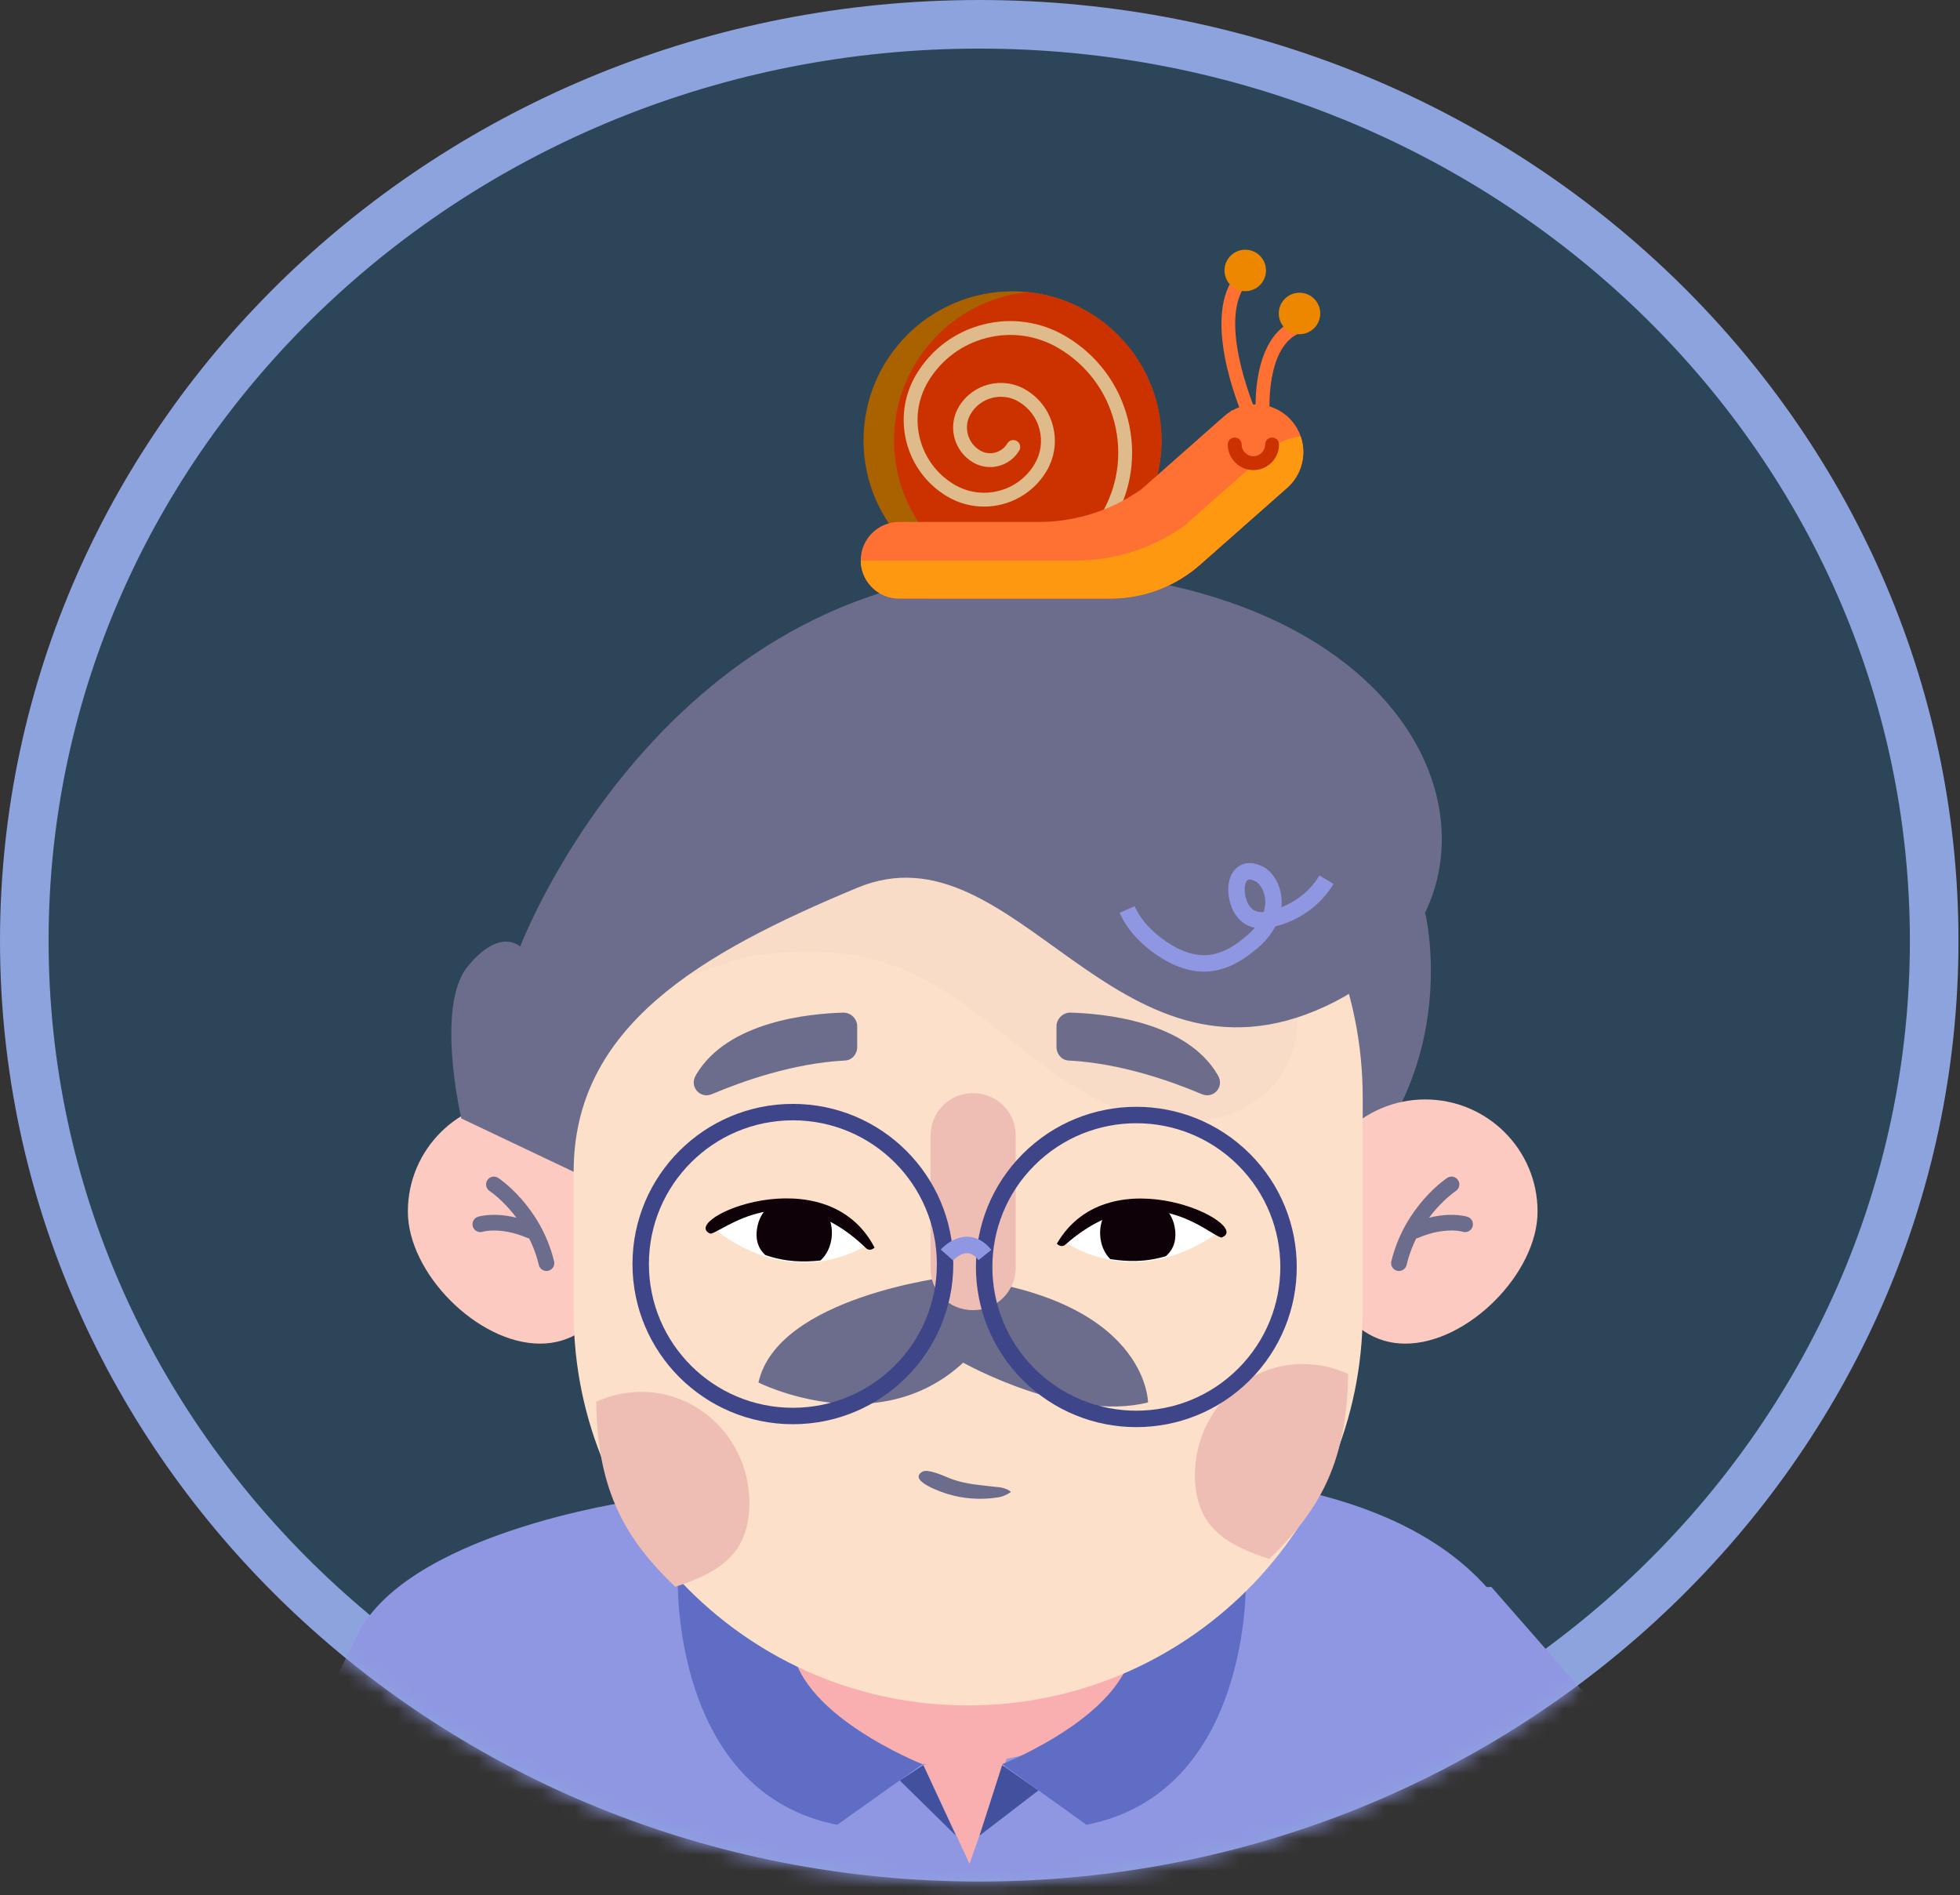<svg width="121" height="117" viewBox="0 0 121 117" fill="none" xmlns="http://www.w3.org/2000/svg">
<rect x="0" y="0" width="121" height="117" fill="#333333" stroke="none"/>
<path d="M119.406 58.075C119.406 89.265 93.069 114.651 60.453 114.651C27.837 114.651 1.5 89.265 1.5 58.075C1.5 26.886 27.837 1.5 60.453 1.5C93.069 1.5 119.406 26.886 119.406 58.075Z" fill="#2D4558" stroke="#8DA3DE" stroke-width="3"/>
<mask id="mask0" mask-type="alpha" maskUnits="userSpaceOnUse" x="0" y="0" width="121" height="117">
<ellipse cx="60.453" cy="58.075" rx="60.453" ry="58.075" fill="white"/>
</mask>
<g mask="url(#mask0)">
<g clip-path="url(#clip0)">
<path d="M100.625 114.659C100.625 114.659 92.348 134.201 81.889 137.886L81.666 130.851C81.666 130.851 86.923 119.405 93.299 117.898C99.619 116.446 100.625 114.659 100.625 114.659Z" fill="#FFC2C2"/>
<path d="M92.068 97.965L104.484 112.147C104.484 112.147 96.319 120.634 85.133 122.811L85.022 113.989C85.022 113.934 85.301 97.965 92.068 97.965Z" fill="#8F97E2"/>
<path d="M39.049 92.661C39.049 92.661 24.787 94.671 21.935 101.203C19.698 106.34 27.808 121.75 31.331 128.115C32.338 129.901 33.959 131.186 35.917 131.8L52.863 136.713C58.176 138.276 63.881 138.332 69.25 136.881L84.686 133.028C86.867 132.414 88.713 130.906 89.663 128.841C93.634 120.354 104.708 96.848 79.429 91.823L39.049 92.661Z" fill="#8F97E2"/>
<path d="M70.424 101.818C70.424 97.909 65.223 89.423 58.624 89.423C51.968 89.423 46.376 97.909 46.376 101.818C46.376 105.503 51.129 108.574 57.225 108.909L57.002 108.964L59.854 115.05L62.147 108.574C66.957 107.68 70.424 105 70.424 101.818Z" fill="#F9AFAF"/>
<path d="M41.845 97.519C41.845 97.519 41.454 110.639 51.688 112.649L56.946 108.909C56.946 108.909 48.892 105.726 48.892 101.259L41.845 97.519Z" fill="#5F6DC4"/>
<path d="M76.912 97.519C76.912 97.519 77.303 110.639 67.069 112.649L61.867 108.909C61.867 108.909 69.921 105.726 69.921 101.259L76.912 97.519Z" fill="#5F6DC4"/>
<path d="M87.986 56.37C87.986 56.37 90.055 64.745 84.127 71.78L82.673 60.501L87.986 56.37Z" fill="#6C6C8C"/>
<path d="M25.179 74.794C25.179 78.591 29.485 82.946 33.344 82.946C37.148 82.946 39.049 78.647 39.049 74.794C39.049 70.998 35.973 67.871 32.114 67.871C28.311 67.871 25.179 70.942 25.179 74.794Z" fill="#FCCAC0"/>
<path d="M30.492 73.119C30.492 73.119 32.953 74.738 33.736 77.977" stroke="#6C6C8C" stroke-width="0.967" stroke-miterlimit="10" stroke-linecap="round"/>
<path d="M29.653 75.576C29.653 75.576 30.884 75.185 32.729 75.967" stroke="#6C6C8C" stroke-width="0.967" stroke-miterlimit="10" stroke-linecap="round"/>
<path d="M94.921 74.794C94.921 78.591 90.614 82.946 86.755 82.946C82.952 82.946 81.051 78.647 81.051 74.794C81.051 70.998 84.127 67.871 87.986 67.871C91.789 67.871 94.921 70.942 94.921 74.794Z" fill="#FCCAC0"/>
<path d="M89.608 73.119C89.608 73.119 87.147 74.738 86.364 77.977" stroke="#6C6C8C" stroke-width="0.967" stroke-miterlimit="10" stroke-linecap="round"/>
<path d="M90.447 75.576C90.447 75.576 89.216 75.185 87.371 75.967" stroke="#6C6C8C" stroke-width="0.967" stroke-miterlimit="10" stroke-linecap="round"/>
<path d="M59.742 105.279C46.32 105.279 35.414 94.392 35.414 80.992V67.759C35.414 54.303 46.32 43.416 59.742 43.416C73.221 43.416 84.127 54.303 84.127 67.759V80.992C84.127 94.392 73.221 105.279 59.742 105.279Z" fill="#FCE0CA"/>
<path d="M43.948 75.76C43.948 75.76 48.656 71.939 53.71 76.739C53.71 76.739 49.279 79.998 43.948 75.76Z" fill="white"/>
<path d="M46.782 75.61C46.91 75.082 47.221 74.668 47.582 74.336C48.587 74.231 49.757 74.306 50.963 74.81C51.594 75.663 51.454 77.099 50.651 77.813C49.646 77.918 48.526 77.925 47.237 77.471C46.724 76.996 46.605 76.337 46.782 75.61Z" fill="#0E0108"/>
<path d="M43.851 76.156C44.478 76.169 48.559 72.335 53.431 77.021C53.597 77.201 53.811 77.184 53.991 77.018C50.992 71.249 41.819 75.311 43.851 76.156Z" fill="#0E0108"/>
<path d="M75.336 75.994C75.336 75.994 70.814 71.955 65.539 76.511C65.539 76.511 69.811 79.975 75.336 75.994Z" fill="white"/>
<path d="M72.513 75.711C72.409 75.177 72.118 74.748 71.774 74.4C70.775 74.247 69.602 74.267 68.374 74.713C67.703 75.536 67.775 76.977 68.544 77.728C69.542 77.88 70.661 77.94 71.969 77.547C72.505 77.097 72.655 76.445 72.513 75.711Z" fill="#0E0108"/>
<path d="M75.414 76.394C74.787 76.377 70.892 72.355 65.804 76.805C65.63 76.978 65.416 76.95 65.244 76.776C68.513 71.155 77.483 75.646 75.414 76.394Z" fill="#0E0108"/>
<path d="M80.222 84.207C76.537 84.33 73.654 87.505 73.773 91.292C73.862 94.284 75.734 95.384 78.35 96.239C81.233 93.46 83.165 90.528 83.224 84.818C82.303 84.391 81.292 84.177 80.222 84.207Z" fill="#EEBDB3"/>
<path d="M39.809 85.927C43.495 86.049 46.378 89.225 46.259 93.011C46.17 96.004 44.297 97.103 41.682 97.958C38.798 95.179 36.867 92.248 36.807 86.537C37.728 86.11 38.739 85.896 39.809 85.927Z" fill="#EEBDB3"/>
<path d="M58.624 78.814C58.624 78.814 47.998 80.043 46.823 85.347C46.823 85.347 54.15 89.032 59.463 84.119C59.463 84.119 66.006 87.804 70.872 86.575C70.872 86.575 70.872 80.043 58.624 78.814Z" fill="#6C6C8C"/>
<path d="M43.971 67.536C45.816 66.755 48.948 65.638 52.136 65.47C52.584 65.47 52.919 65.08 52.919 64.633V63.349C52.919 62.902 52.528 62.511 52.08 62.511C50.067 62.567 44.922 63.014 42.964 66.364C42.517 67.09 43.244 67.871 43.971 67.536Z" fill="#6C6C8C"/>
<path d="M74.172 67.536C72.326 66.755 69.194 65.638 66.006 65.47C65.559 65.47 65.223 65.08 65.223 64.633V63.349C65.223 62.902 65.615 62.511 66.062 62.511C68.076 62.567 73.221 63.014 75.178 66.364C75.626 67.09 74.899 67.871 74.172 67.536Z" fill="#6C6C8C"/>
<path d="M60.078 80.88C61.532 80.88 62.706 79.707 62.706 78.256V70.104C62.706 68.653 61.532 67.48 60.078 67.48C58.624 67.48 57.449 68.653 57.449 70.104V78.2C57.393 79.707 58.568 80.88 60.078 80.88Z" fill="#EEBDB3"/>
<g opacity="0.18">
<path opacity="0.18" d="M46.32 59.049C49.284 58.547 52.36 58.603 55.156 59.608C58.065 60.669 60.469 62.678 62.874 64.577C65.279 66.475 67.852 68.374 70.872 69.043C73.892 69.713 77.415 68.932 79.093 66.364C80.603 64.13 80.268 61.004 78.87 58.714C77.471 56.425 75.178 54.75 72.773 53.522C66.901 50.507 59.966 49.558 53.478 50.898C49.172 51.791 45.089 53.689 41.622 56.313C40.671 57.039 37.203 59.161 39.329 60.278C40.783 61.227 44.642 59.328 46.32 59.049Z" fill="#7F6060"/>
</g>
<path d="M28.479 69.044C28.479 69.044 26.857 62.12 28.87 59.664C30.884 57.207 32.114 58.435 32.114 58.435C32.114 58.435 41.51 33.645 65.95 35.264C90.391 36.884 94.921 56.034 81.834 62.12C68.747 68.206 62.707 50.73 52.919 54.806C43.132 58.882 35.414 63.404 35.414 72.338L28.479 69.044Z" fill="#6C6C8C"/>
<path d="M48.948 87.413C54.138 87.413 58.344 83.213 58.344 78.033C58.344 72.852 54.138 68.653 48.948 68.653C43.759 68.653 39.553 72.852 39.553 78.033C39.553 83.213 43.759 87.413 48.948 87.413Z" stroke="#3E4588" stroke-width="1.014" stroke-miterlimit="10"/>
<path d="M76.796 84.846C80.465 81.182 80.465 75.243 76.796 71.58C73.127 67.917 67.178 67.917 63.508 71.58C59.839 75.243 59.839 81.182 63.508 84.846C67.178 88.508 73.127 88.509 76.796 84.846Z" stroke="#3E4588" stroke-width="1.014" stroke-miterlimit="10"/>
<path d="M58.456 77.474C58.456 77.474 59.687 76.079 60.805 77.474" stroke="#8F97E2" stroke-width="1.014" stroke-miterlimit="10"/>
<path d="M61.565 92.444C61.843 92.411 62.176 92.281 62.412 92.095C62.15 91.879 61.803 91.808 61.429 91.785C60.583 91.683 59.71 91.63 58.899 91.356C58.359 91.173 57.875 90.894 57.279 90.807C57.154 90.8 57.029 90.792 56.925 90.861C56.015 91.431 58.3 92.171 58.522 92.234C59.457 92.516 60.504 92.605 61.565 92.444Z" fill="#6C6C8C"/>
<path d="M69.585 56.146C70.033 57.151 70.816 57.933 71.711 58.547C72.606 59.161 73.724 59.608 74.787 59.44C75.626 59.329 76.409 58.882 77.08 58.324C77.751 57.821 78.31 57.151 78.534 56.314C78.758 55.532 78.534 54.527 77.863 54.025C77.583 53.857 77.248 53.745 76.968 53.801C76.241 54.025 76.241 55.029 76.465 55.7C76.576 56.035 76.744 56.314 77.024 56.537C77.471 56.872 78.031 56.872 78.59 56.705C79.932 56.37 81.162 55.532 81.889 54.304" stroke="#8F97E2" stroke-width="1.014" stroke-miterlimit="10"/>
<path d="M55.548 109.914L59.015 113.319L57.002 108.964L55.548 109.914Z" fill="#41519E"/>
<path d="M61.867 108.964L60.469 113.319L64.105 110.528L61.867 108.964Z" fill="#41519E"/>
<path d="M22.215 100.645L15 115.05C15 115.05 18.244 124.821 29.653 124.43L34.351 112.426C34.351 112.426 28.758 99.082 22.215 100.645Z" fill="#8F97E2"/>
</g>
<g clip-path="url(#clip1)">
<path d="M71.707 27.183C71.707 31.945 68.087 35.862 63.45 36.334C63.45 36.334 63.449 36.334 63.449 36.334C63.139 36.365 62.826 36.381 62.508 36.381C57.428 36.381 53.309 32.263 53.309 27.183C53.309 22.102 57.428 17.984 62.508 17.984C62.826 17.984 63.139 18 63.449 18.031C63.449 18.031 63.45 18.031 63.45 18.031C68.087 18.503 71.707 22.42 71.707 27.183Z" fill="#AA6100"/>
<path d="M71.707 27.182C71.707 31.945 68.087 35.862 63.45 36.334C63.45 36.334 63.449 36.334 63.449 36.334C58.811 35.862 55.192 31.945 55.192 27.182C55.192 22.42 58.811 18.503 63.449 18.031C63.449 18.031 63.45 18.031 63.45 18.031C68.087 18.503 71.707 22.42 71.707 27.182Z" fill="#CC3100"/>
<path d="M68.355 32.393C68.28 32.393 68.205 32.373 68.137 32.333C67.933 32.212 67.866 31.95 67.987 31.747C69.005 30.029 69.294 28.017 68.799 26.083C68.304 24.148 67.086 22.522 65.368 21.503C64.014 20.7 62.428 20.473 60.902 20.863C59.376 21.253 58.094 22.214 57.291 23.568C55.989 25.765 56.716 28.611 58.913 29.913C60.629 30.931 62.854 30.362 63.871 28.645C64.254 28 64.362 27.244 64.177 26.517C63.991 25.79 63.533 25.178 62.887 24.796C61.862 24.188 60.533 24.528 59.925 25.553C59.462 26.333 59.721 27.344 60.501 27.806C60.783 27.973 61.114 28.021 61.432 27.939C61.751 27.858 62.018 27.658 62.186 27.375C62.306 27.172 62.569 27.105 62.772 27.225C62.975 27.346 63.042 27.608 62.922 27.811C62.638 28.291 62.184 28.63 61.644 28.768C61.105 28.906 60.544 28.826 60.064 28.542C58.879 27.839 58.486 26.302 59.189 25.117C60.037 23.685 61.892 23.211 63.324 24.06C64.166 24.559 64.763 25.356 65.005 26.305C65.248 27.253 65.107 28.239 64.607 29.082C63.773 30.49 62.28 31.273 60.751 31.273C59.975 31.273 59.19 31.072 58.477 30.649C55.874 29.106 55.012 25.734 56.555 23.132C57.474 21.581 58.943 20.48 60.69 20.034C62.437 19.587 64.254 19.848 65.805 20.767C67.719 21.902 69.077 23.715 69.628 25.871C70.179 28.027 69.858 30.268 68.723 32.183C68.643 32.318 68.501 32.393 68.355 32.393Z" fill="#DFBB8B"/>
<path d="M77.95 25.876C77.726 25.876 77.538 25.702 77.523 25.476C77.512 25.296 77.264 21.056 79.736 19.849C79.948 19.745 80.204 19.834 80.308 20.046C80.412 20.258 80.323 20.514 80.111 20.618C78.15 21.576 78.375 25.381 78.377 25.42C78.393 25.656 78.214 25.859 77.978 25.875C77.969 25.875 77.959 25.876 77.95 25.876Z" fill="#FF7033"/>
<path d="M77.236 26.232C77.075 26.232 76.92 26.14 76.848 25.985C76.759 25.795 74.296 20.259 76.01 17.383C76.131 17.18 76.393 17.114 76.596 17.235C76.799 17.356 76.866 17.618 76.745 17.821C75.264 20.306 77.603 25.581 77.623 25.623C77.723 25.837 77.63 26.092 77.416 26.192C77.358 26.219 77.296 26.232 77.236 26.232Z" fill="#FF7033"/>
<path d="M80.225 20.632C80.932 20.632 81.505 20.058 81.505 19.351C81.505 18.644 80.932 18.071 80.225 18.071C79.517 18.071 78.944 18.644 78.944 19.351C78.944 20.058 79.517 20.632 80.225 20.632Z" fill="#EE8700"/>
<path d="M76.876 17.976C77.583 17.976 78.156 17.403 78.156 16.695C78.156 15.988 77.583 15.415 76.876 15.415C76.168 15.415 75.595 15.988 75.595 16.695C75.595 17.403 76.168 17.976 76.876 17.976Z" fill="#EE8700"/>
<path d="M80.458 27.901C80.458 28.718 80.122 29.53 79.466 30.11L75.194 33.884L74.091 34.858C72.565 36.207 70.599 36.951 68.562 36.951H57.309C57.302 36.951 57.294 36.95 57.286 36.95H55.502C54.464 36.95 53.577 36.273 53.261 35.339C53.261 35.339 53.261 35.338 53.261 35.338C53.181 35.092 53.141 34.846 53.139 34.608C53.123 33.312 54.182 32.222 55.502 32.222H64.106C66.154 32.222 68.165 31.654 69.903 30.571C70.08 30.461 70.257 30.348 70.434 30.231L75.567 25.697C75.695 25.584 75.831 25.484 75.973 25.397C75.997 25.37 76.022 25.343 76.046 25.315L76.073 25.338C77.256 24.674 78.791 24.899 79.723 25.954C79.988 26.253 80.18 26.593 80.302 26.951C80.406 27.259 80.458 27.581 80.458 27.901Z" fill="#FF7033"/>
<path d="M80.458 27.901C80.458 28.717 80.122 29.53 79.466 30.11L75.194 33.884L74.091 34.858C72.565 36.206 70.599 36.951 68.562 36.951H57.309C57.302 36.951 57.294 36.95 57.286 36.95H55.502C54.464 36.95 53.577 36.273 53.261 35.339C53.261 35.338 53.261 35.338 53.261 35.338C53.181 35.091 53.141 34.846 53.139 34.608H66.375C68.539 34.608 70.663 34.009 72.5 32.865C72.686 32.748 72.873 32.629 73.06 32.505L78.481 27.717C78.616 27.598 78.76 27.492 78.909 27.4C78.936 27.372 78.961 27.343 78.987 27.314L79.015 27.338C79.417 27.113 79.857 26.984 80.302 26.951C80.406 27.259 80.458 27.58 80.458 27.901Z" fill="#FF9811"/>
<path d="M77.378 29.02C76.506 29.02 75.796 28.31 75.796 27.438C75.796 27.201 75.987 27.01 76.224 27.01C76.46 27.01 76.651 27.201 76.651 27.438C76.651 27.838 76.977 28.165 77.378 28.165C77.779 28.165 78.105 27.838 78.105 27.438C78.105 27.201 78.297 27.01 78.533 27.01C78.769 27.01 78.961 27.201 78.961 27.438C78.961 28.31 78.251 29.02 77.378 29.02Z" fill="#CC3100"/>
</g>
</g>
<defs>
<clipPath id="clip0">
<rect width="89.484" height="136.791" fill="white" transform="translate(15 35.209)"/>
</clipPath>
<clipPath id="clip1">
<rect width="28.366" height="28.366" fill="white" transform="translate(53.139 12)"/>
</clipPath>
</defs>
</svg>
